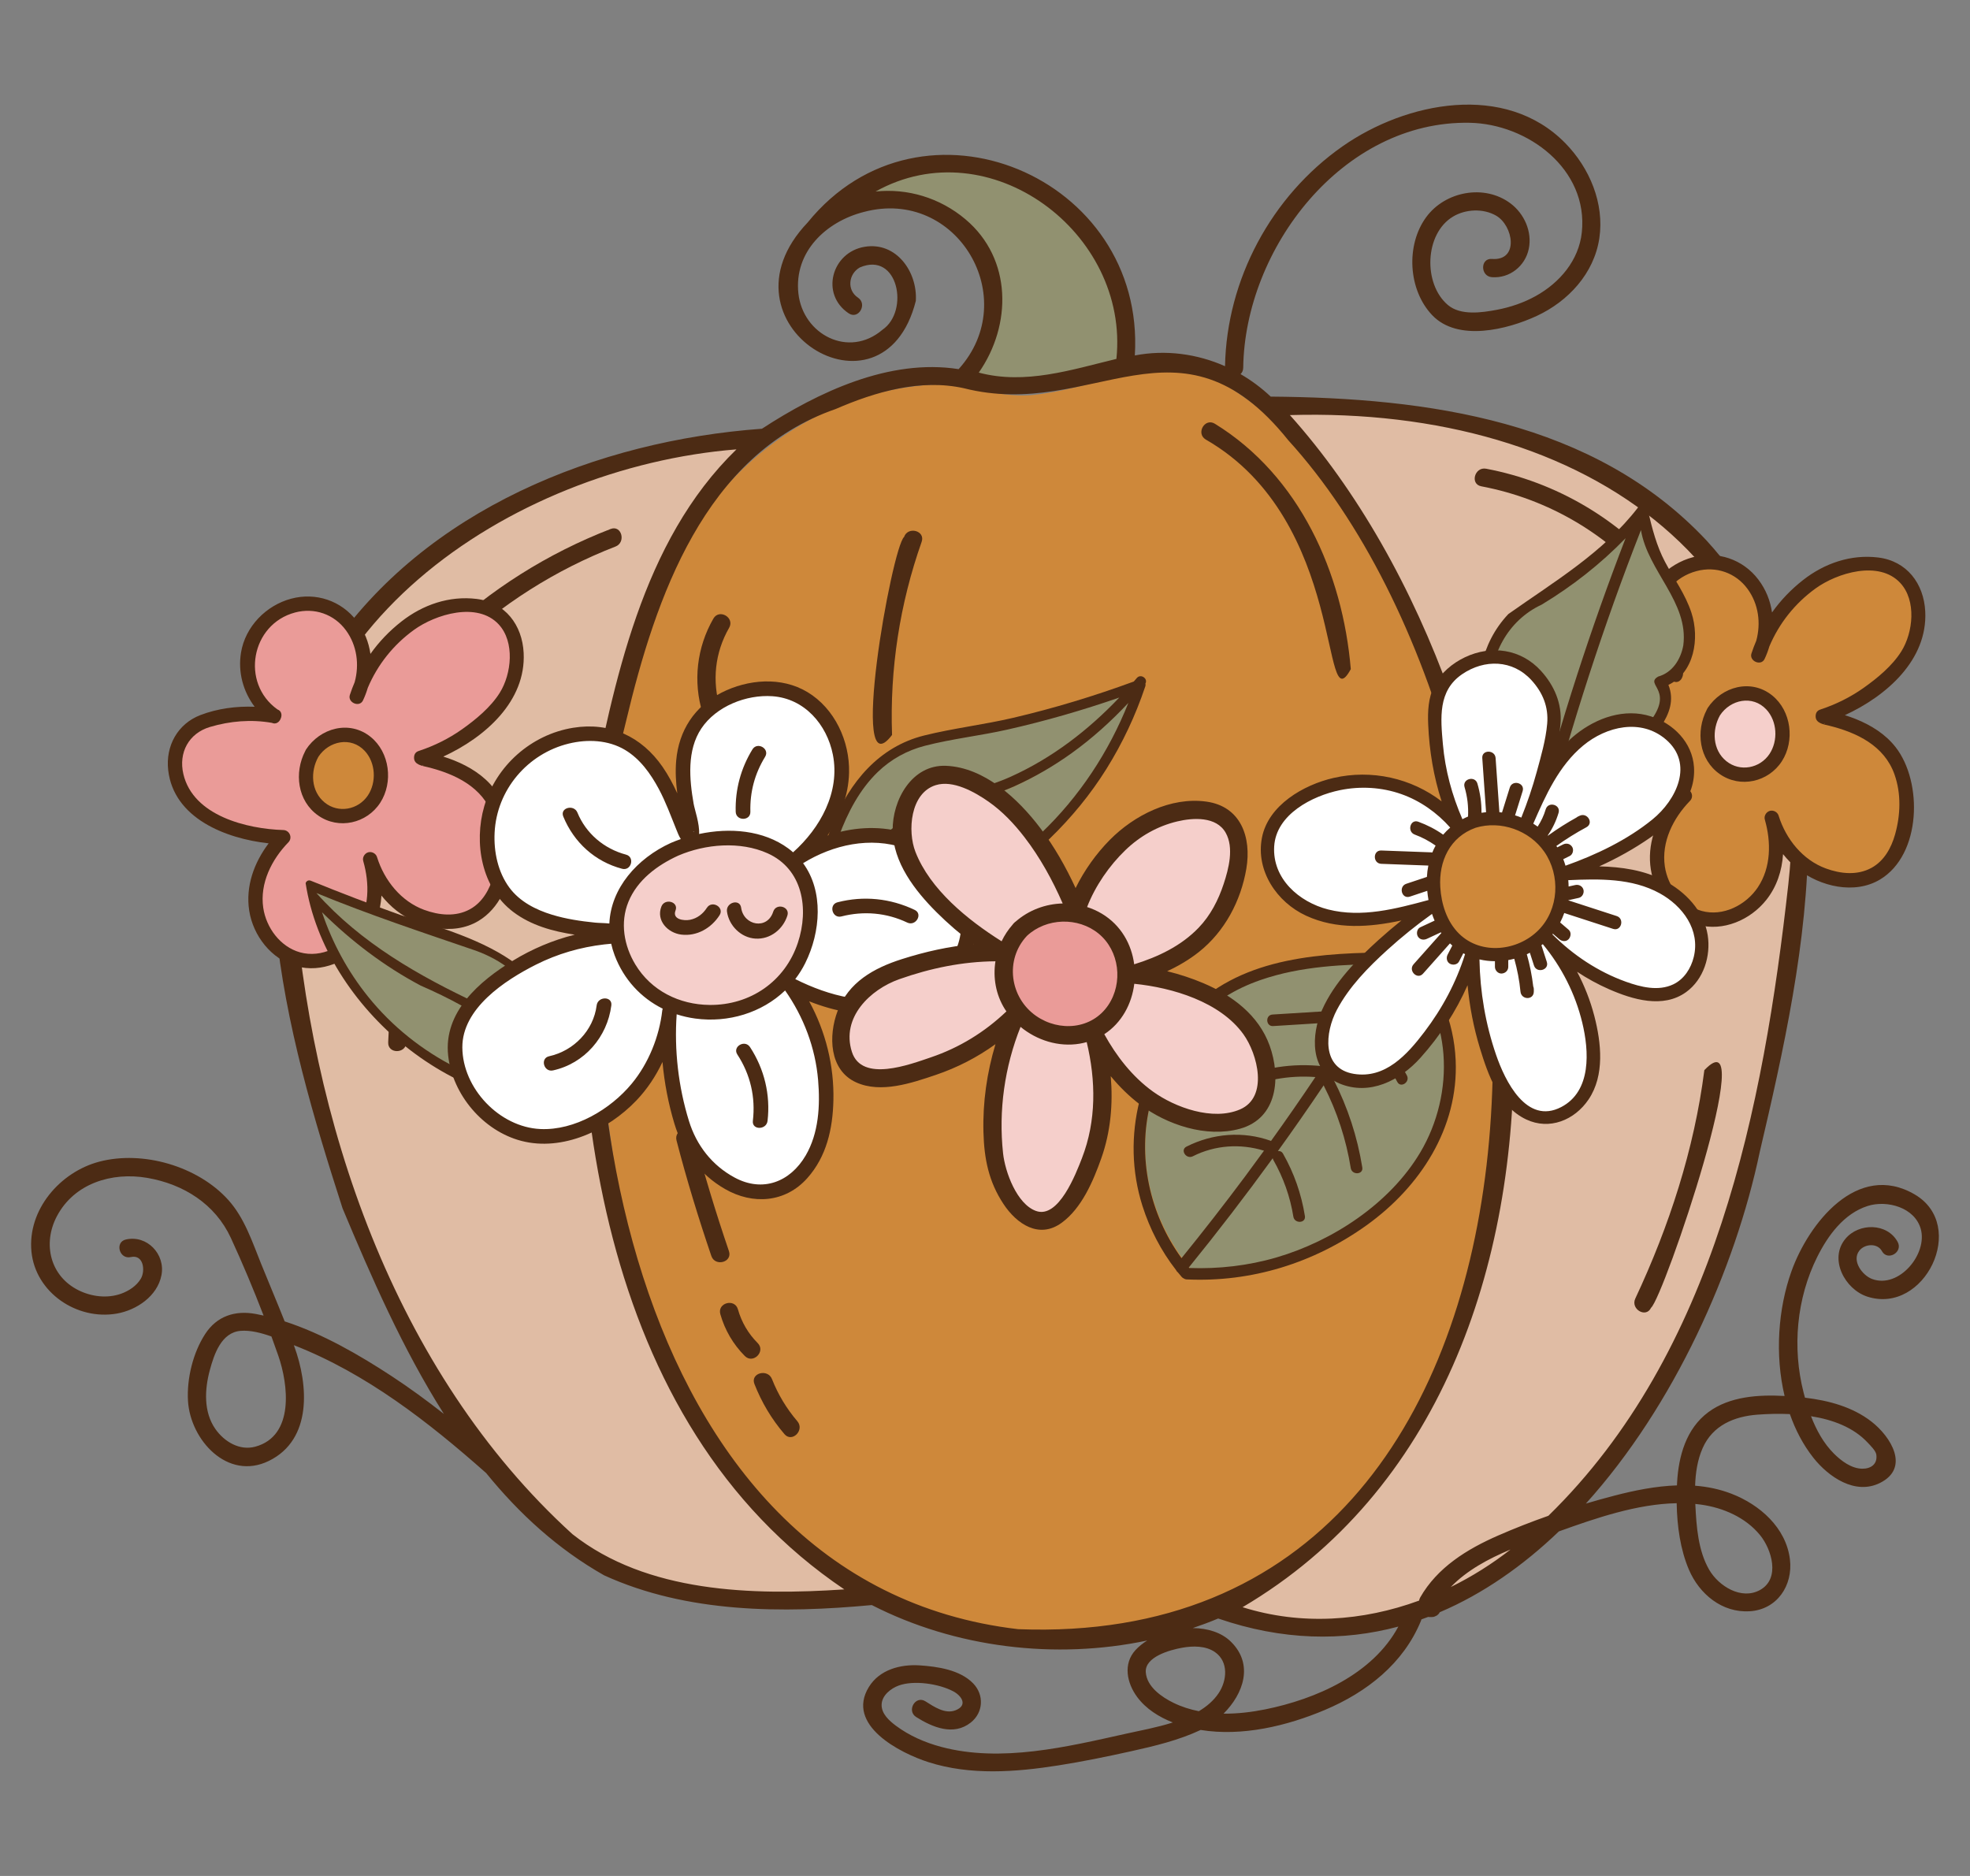 <?xml version="1.0" encoding="UTF-8"?>
<svg id="a" data-name="Lag 1" xmlns="http://www.w3.org/2000/svg" width="10.5in" height="10in" viewBox="0 0 756 720">
  <rect x="0" y="0" width="756" height="720" fill="#808080" stroke="none"/>
  <path d="m514.486,583.405c83.35-95.209,72.856-240.945,22.475-349.635-15.275-33.337-35.559-68.265-68.262-86.901-23.991-11.646-48.922,2.744-73.34,4.81-12.444.811-24.287-3.828-36.647-4.113-44.54,2.327-84.635,31.551-100.848,73.088-24.901,60.822-35.997,128.047-26.61,193.399,4.315,33.686,8.825,67.996,22.267,99.459,19.478,43.134,49.939,86.649,95.304,104.323,55.833,22.547,124.651,11.039,165.661-34.429Z" fill="#ce883a"/>
  <path d="m280.355,567.245c-57.074-73.05-69.162-204.834-45.222-292.646,9.533-37.513,21.447-77.645,51.463-104.067-87.506,6.899-186.584,67.732-175.61,166.508,5.601,91.905,38.4,189.934,107.891,253.019,30.919,23.491,72.453,23.333,109.542,21.112-19.042-10.945-35.007-26.373-48.065-43.927Z" fill="#e0bca4"/>
  <path d="m639.827,200.595c-40.544-35.439-96.524-42.475-148.459-42.868,105.728,112.645,134.946,375.029-18.601,459.467,114.096,33.127,184.875-101.203,201.586-195.195,17.048-73.45,30.566-167.162-34.526-221.404Z" fill="#e0bca4"/>
  <path d="m394.715,146.309c12.003-.969,23.433-4.886,35.155-7.361,2.142-22.816-8.186-47.309-26.025-60.869-21.861-17.308-54.456-17.289-76.974-1.184,41.288-13.496,73.927,33.312,46.155,67.161,7.179,1.305,14.342,2.732,21.688,2.253Z" fill="#919170"/>
  <path d="m722.194,480.182c2.158,3.956,8.205.427,6.044-3.533-4.006-7.345-14.909-7.38-20.049-1.19-6.456,7.776-.172,19.431,8.431,22.199,21.942,7.06,38.661-27.298,18.114-39.259-21.959-12.783-40.717,11.192-47.271,29.58-5.098,14.305-6.384,31.946-2.615,47.801-10.076-.556-21.098.167-29.245,6.197-8.556,6.333-11.458,16.942-12.014,27.112-.019.334-.031.674-.046,1.011-8.115.266-16.269,1.92-24.057,3.944-3.646.947-7.279,1.963-10.898,3.041,33.996-37.665,57.273-89.959,66.719-134.915,17.985-76.743,38.408-170.433-20.425-234.737-43.223-46.097-107.11-54.743-167.24-55.212-3.533-3.339-7.426-6.234-11.573-8.637.604-.562,1.013-1.366,1.026-2.43.596-45.691,38.102-94.95,86.908-94.029,22.193.418,45.605,17.734,43.03,42.06-1.14,10.769-8.521,19.363-17.731,24.459-4.607,2.549-9.651,4.266-14.819,5.247-5.844,1.11-13.96,2.288-18.829-1.816-9.564-8.062-9.005-27.373,1.94-33.938,4.856-2.913,11.588-3.22,16.549-.368,6.59,3.789,8.937,17.425-1.624,16.614-4.492-.345-4.47,6.657,0,7,6.805.522,12.795-4.248,14.163-10.898,1.353-6.575-1.736-13.46-7.015-17.418-10.038-7.526-25.072-4.636-32.341,5.259-7.898,10.75-6.954,27.947,2.313,37.662,9.806,10.28,28.831,5.507,40.118.258,12.091-5.623,21.987-16.318,24-29.812,1.996-13.385-3.739-26.966-13.042-36.469-23.05-23.545-61.138-15.871-85.525,1.21-27.288,19.114-44.441,51.062-45.076,84.373-10.763-4.766-22.802-6.393-34.613-4.123,4.229-68.659-81.872-104.871-125.553-51.033-37.125,39.017,28.928,80.007,41.508,30.088.688-11.066-7.441-22.758-19.609-20.765-12.676,2.076-17.157,18.22-6.137,25.559,3.76,2.504,7.269-3.556,3.533-6.044-4.331-2.885-3.642-9.114.727-11.581,14.72-6.308,19.121,16.795,8.692,23.906-12.96,11.106-30.563,1.831-32.274-13.959-1.727-15.925,10.594-27.561,25.155-31.257,35.738-9.487,60.878,33.162,36.341,60.339-26.538-4.167-53.91,8.812-75.479,22.873-63.181,4.616-129.128,30.996-165.754,84.87-40.44,64.062-16.771,147.336,4.804,214.33,10.976,26.237,23.102,54.021,38.892,78.92-6.512-5.113-13.189-10.009-20.119-14.549-12.332-8.078-26.434-16.258-40.976-20.964-2.941-7.387-6.053-14.717-9.028-22.078-3.436-8.498-6.388-17.632-12.635-24.558-11.666-12.933-32.755-19.085-49.525-14.658-14.983,3.956-27.544,18.422-25.994,34.482,1.52,15.747,17.451,26.479,32.735,23.816,7.638-1.331,15.585-6.687,17.156-14.71,1.583-8.08-5.547-15.565-13.632-13.73-4.392.997-2.533,7.747,1.86,6.75,4.936-1.12,5.641,5.248,3.881,8.256-1.633,2.792-4.619,4.743-7.607,5.809-5.263,1.878-11.269,1.149-16.227-1.282-10.963-5.375-13.98-17.847-8.423-28.421,6.664-12.681,21.127-17.078,34.626-14.771,14.012,2.395,26.166,10.06,32.179,23.101,4.451,9.653,8.667,19.685,12.542,29.763-1.021-.229-2.041-.446-3.063-.634-7.893-1.452-14.875.824-19.35,7.694-4.682,7.189-7.1,17.15-6.602,25.672.873,14.952,15.17,30.798,31.026,23.048,16.792-8.206,15.145-29.291,9.758-43.978-.055-.149-.112-.297-.167-.446,27.763,10.829,51.665,29.469,73.816,49.098,12.688,15.619,27.505,29.191,45.284,39.253,31.872,14.53,68.459,14.592,102.701,11.4,32.096,16.423,70.417,21.042,105.691,13.603-1.714,1.069-3.237,2.293-4.484,3.648-4.878,5.303-3.323,12.69.623,18.026,3.384,4.577,8.385,7.696,13.692,9.781-6.127,1.953-12.588,3.121-17.827,4.285-22.695,5.045-48.061,11.24-71.124,5.069-6.146-1.645-12.146-4.255-17.273-8.068-2.574-1.915-5.628-4.614-5.529-8.135.1-3.545,3.538-6.228,6.59-7.333,5.837-2.113,15.358-.688,20.859,2.206,3.229,1.699,5.756,5.376.941,7.29-4.03,1.602-8.298-1.366-11.586-3.437-3.823-2.408-7.339,3.646-3.533,6.044,6.231,3.925,14.309,7.34,20.917,2.128,4.882-3.851,5.22-10.624.94-15.047-5.038-5.208-13.656-6.463-20.514-6.914-7.391-.486-15.418,1.624-19.519,8.306-8.963,14.607,11.884,25.321,22.904,28.847,16.065,5.14,33.439,3.816,49.842,1.237,9.368-1.473,18.689-3.389,27.946-5.443,9.006-1.999,18.216-4.203,26.603-8.141.013-.006.025-.013.038-.019,15.924,2.592,33.118-1.538,47.644-7.67,16.089-6.791,30.193-17.793,36.932-34.286.068-.167.101-.323.143-.482.863-.306,1.724-.619,2.58-.945.126.014.25.039.38.039h1.021c.482.019.932-.082,1.349-.301.434-.141.81-.382,1.126-.724.252-.235.432-.513.575-.812,16.644-7.081,31.947-17.82,45.726-31.024,14.15-5.096,29.975-10.541,45.202-10.821.143,8.718,1.401,17.806,4.709,25.532,3.995,9.331,12.705,16.582,23.302,15.942,10.502-.633,16.685-9.891,15.447-19.953-1.492-12.132-11.573-20.968-22.446-25.165-4.537-1.751-9.21-2.705-13.937-3.072.165-4.982.906-9.964,2.918-14.496,3.846-8.66,12.078-12.125,21.108-12.784,3.836-.28,8.046-.406,12.34-.207,2.127,6.091,5.089,11.775,8.983,16.717,5.788,7.346,16.031,14.47,25.588,9.712,11.67-5.81,4.135-17.816-3.278-23.564-7.295-5.657-16.44-8.087-25.501-9.163-.185-.666-.364-1.331-.533-1.991-4.395-17.163-2.702-36.106,5.226-52.007,4.098-8.22,10.248-16.695,19.395-19.59,7.412-2.346,17.972.551,20.33,8.756,2.771,9.644-8.311,23.061-18.606,19.297-3.778-1.381-7.926-6.945-5.015-10.81,2.075-2.753,6.993-3.097,8.728.084Zm-624.212,75.053c-6.038,1.65-11.948-1.934-15.334-6.785-4.569-6.545-4.125-15.176-2.142-22.539,1.646-6.108,4.423-14.542,11.868-15.13,3.729-.294,7.848.775,11.792,2.164.897,2.457,1.78,4.913,2.63,7.36,3.83,11.026,6.3,30.799-8.814,34.929ZM370.474,84.141c-9.836-8.276-22.247-11.917-34.465-10.638,43.713-24.374,97.471,15.791,92.419,64.247-17.317,4.171-34.971,10.01-52.816,5.256,12.657-18.116,12.96-43.637-5.138-58.865Zm-150.798,504.672c-68.59-62.389-101.037-159.015-107.105-249.769-12.234-96.214,83.705-159.708,170.049-166.572-36.476,35.426-46.889,89.294-56.637,137.345-11.45,105.149,3.335,236.372,98.028,300.197-35.4,2.375-75.799,1.318-104.335-21.202Zm171.049,36.469c-152.332-17.801-181.459-226.941-150.438-348.608,11.275-47.352,30.059-102.225,80.393-119.687,15.292-6.622,32.523-11.661,49.154-7.999,49.795,12.675,82.654-32.342,124.537,19.964,113.629,124.893,123.847,465.153-103.646,456.33Zm69.343,31.482c-3.351-.661-6.615-1.688-9.706-3.197-4.538-2.216-10.26-6.15-10.659-11.746-.421-5.919,9.237-8.558,13.883-9.402,4.155-.755,9.16-.836,12.755,1.723,5.207,3.705,4.531,10.914,1.306,15.723-1.896,2.829-4.529,5.073-7.579,6.898Zm25.448-.699c-5.15,1.041-10.579,1.699-15.975,1.641,7.595-7.564,11.699-18.883,2.833-27.613-3.645-3.588-9.011-5.184-14.642-5.233,3.294-1.115,6.55-2.33,9.75-3.673,24.755,8.505,47.906,8.797,69.148,3.098-9.822,18.305-31.584,27.833-51.114,31.781Zm71.238-46.966c6.202-6.421,14.44-10.834,22.917-14.385-7.127,5.562-14.825,10.407-22.917,14.385Zm37.451-27.335c-6.536,2.304-12.993,4.823-19.324,7.594-11.878,5.199-23.279,12.208-29.868,23.75-.234.41-.359.813-.426,1.207-21.599,7.907-45.19,9.62-67.742,2.531,150.09-88.475,121.379-342.382,18.157-457.533,113.23-3.312,204.857,57.706,191.275,180.112-9.575,85.886-28.006,179.762-92.072,242.338Zm58.481-4.3c8.556,1.185,17.168,4.898,22.729,11.702,4.473,5.473,7.889,16.675.042,21.059-7.194,4.019-15.909-1.489-19.53-7.72-4.267-7.343-4.914-16.614-5.321-24.915-.006-.123-.01-.247-.016-.371.701.069,1.4.148,2.096.245Zm64.071-23.759c.983,1.059,3.076,3.074,3.29,4.557.541,3.756-2.175,5.476-5.412,5.431-4.159-.057-8.05-2.995-10.851-5.791-3.968-3.962-6.746-9.033-8.794-14.355,8.34,1.317,16.308,4.276,21.767,10.158Z" fill="#4c2b14"/>
  <path d="m346.942,206.083c-4.742,4.206-21.523,98.224-4.612,75.996-.905-25.258,2.947-50.306,11.362-74.135,1.503-4.256-5.258-6.087-6.75-1.861Z" fill="#4c2b14"/>
  <path d="m276.402,271.94c-3.235-10.453-2.063-21.499,3.406-30.989,2.253-3.91-3.793-7.439-6.044-3.533-6.373,11.058-7.89,24.178-4.112,36.383,1.328,4.29,8.087,2.459,6.75-1.861Z" fill="#4c2b14"/>
  <path d="m279.732,480.182c-4.996-14.693-9.463-29.288-13.359-44.311-1.13-4.357-7.883-2.51-6.75,1.861,3.896,15.024,8.363,29.618,13.359,44.311,1.442,4.241,8.206,2.421,6.75-1.861Z" fill="#4c2b14"/>
  <path d="m290.777,515.489c-3.645-3.669-6.18-7.995-7.595-12.969-1.23-4.325-7.987-2.487-6.75,1.861,1.737,6.107,4.92,11.553,9.395,16.058,3.179,3.201,8.129-1.748,4.95-4.95Z" fill="#4c2b14"/>
  <path d="m296.262,529.311c-1.625-4.147-8.397-2.342-6.75,1.861,2.778,7.088,6.571,13.456,11.519,19.245,2.931,3.43,7.863-1.541,4.95-4.95-4.115-4.815-7.406-10.256-9.718-16.156Z" fill="#4c2b14"/>
  <path d="m654.055,410.723c-3.872,30.417-13.528,59.972-26.503,87.674-1.899,4.055,4.133,7.614,6.044,3.533,4.836-3.989,42.134-113.885,20.459-91.207Z" fill="#4c2b14"/>
  <path d="m634.31,225.574c2.87,3.477,7.798-1.5,4.95-4.95-17.451-21.141-42.012-35.641-68.948-40.73-4.403-.832-6.29,5.913-1.861,6.75,25.891,4.892,49.089,18.612,65.86,38.93Z" fill="#4c2b14"/>
  <path d="m518.375,256.811c-3.101-36.993-19.666-74.167-52.163-94.181-3.847-2.369-7.367,3.684-3.533,6.044,54.444,31.203,44.02,109.67,55.696,88.137Z" fill="#4c2b14"/>
  <path d="m150.134,374.751c-.387,8.431-.774,16.863-1.162,25.294-.207,4.504,6.794,4.493,7,0,.387-8.431.774-16.863,1.162-25.294.207-4.503-6.794-4.493-7,0Z" fill="#4c2b14"/>
  <path d="m211.212,297.795c-2.972,7.756-4.414,15.803-4.415,24.104,0,4.504,7,4.512,7,0,0-7.713,1.407-15.048,4.165-22.243,1.613-4.21-5.152-6.032-6.75-1.861Z" fill="#4c2b14"/>
  <path d="m234.334,203.021c-24.184,9.362-46.188,23.21-65.002,41.069-3.274,3.108,1.682,8.052,4.95,4.95,17.896-16.986,38.896-30.359,61.914-39.269,4.157-1.609,2.35-8.38-1.861-6.75Z" fill="#4c2b14"/>
  <path d="m707.522,658.016c-.002.008-.014.02-.026.032.014-.006.022-.019.026-.032Z" fill="#dc8962"/>
  <path d="m707.438,658.085c-.079.055-.113.086-.121.101.047-.034.135-.093.179-.138-.019.013-.039.024-.058.037Z" fill="#dc8962"/>
  <path d="m707.511,658.039c-.053.044-.14.111-.194.147-.021.038.149-.05.194-.147Z" fill="#dc8962"/>
  <path d="m105.293,274.818c-9.36-6.146-13.121-19.456-8.35-29.55,5.149-10.894,18.011-16.11,28.207-12.466,12.036,4.301,18.908,20.426,11.761,34.644,1.799-5.627,5.98-15.737,15.704-24.153,3.935-3.406,11.297-9.777,22.273-10.685,3.993-.33,11.561-.957,17.271,3.965,8.619,7.429,5.668,21.176,5.298,22.785-2.084,9.063-8.332,14.383-14.316,19.478-7.914,6.739-15.989,10.17-21.498,11.971l5.43.667c-4.618-.916-5.383-.833-5.43-.667-.22.778,15.805,2.029,24.971,12.543,8.772,10.062,7.16,23.903,6.777,26.64-.641,4.576-2.316,16.537-12.148,21.634-8.255,4.279-17.065,1.026-19.64.076-14.113-5.211-18.862-19.717-19.545-21.924h0c2.711,8.941,2.404,19.078-2.371,27.119s-14.477,13.391-23.703,11.653c-9.664-1.82-16.881-11.099-17.822-20.835-.941-9.736,3.614-19.465,10.568-26.382h0c-6.136.149-14.746-.669-23.588-5.095-5.79-2.898-12.182-6.531-15.888-14.107-3.171-6.483-2.936-14.845,1.696-20.391,3.757-4.5,9.026-5.615,15.463-6.885,7.947-1.568,14.675-.829,18.881-.033Z" fill="#ea9b98"/>
  <path d="m119.807,289.061c-3.523,5.82-3.439,13.958,1.366,19.441,5.436,6.204,15.285,6.559,21.067-.078,5.704-6.546,5.113-17.211-1.051-22.894-4.308-3.972-10.678-4.583-15.709-1.911-2.392,1.27-4.305,3.181-5.673,5.442Z" fill="#ce883a"/>
  <g>
    <path d="m174.356,291.887c-1.393-.562-2.81-1.054-4.242-1.502,16.1-7.414,31.772-21.289,30.843-39.799-.538-10.717-7.057-19.372-18.077-20.719-10.451-1.278-20.599,2.229-28.783,8.631-4.634,3.625-8.632,7.803-11.939,12.466-.644-4.479-2.349-8.809-5.244-12.623-5.922-7.805-15.694-11.083-25.152-8.57-9.686,2.574-17.644,10.736-19.277,20.714-1.219,7.45.816,14.942,5.245,20.773-7.059-.282-14.251.683-20.781,3.174-8.796,3.357-13.452,11.876-12.402,21.138,2.089,18.425,21.947,26.283,38.553,28.108-5.583,7.369-8.92,16.506-7.462,25.844,1.503,9.625,8.472,18.626,18.03,21.3,9.705,2.715,20.147-1.823,26.26-9.49,4.072-5.107,6.055-11.271,6.46-17.61,1.692,2.121,3.602,4.058,5.72,5.73,8.499,6.708,21.729,9.86,31.482,4.016,15.928-9.544,16.463-37.45,5.98-50.834-3.913-4.996-9.388-8.397-15.213-10.746Zm-12.276,1.725l.414.051c-.294.135-.427.057-.414-.051Zm27.295,42.554c-1.455,5.167-4.191,10.149-9.043,12.812-5.469,3.002-11.889,2.304-17.539.232-8.875-3.255-15.298-11.292-18.079-20.168,0,0,0,0,0-.001-.343-1.199-1.431-1.979-2.655-2.022h0c-1.749-.06-3.179,1.813-2.655,3.486,0,0,0,0,0,.001,2.45,8.565,2.416,18.298-2.69,25.947-4.558,6.829-13.399,11.347-21.582,9.058-7.592-2.124-12.991-9.477-14.109-17.091-1.384-9.421,3.243-18.555,9.655-25.146,1.694-1.741.432-4.627-1.947-4.7-13.969-.432-34.6-5.442-38.361-21.481-1.932-8.236,2.073-15.659,10.188-18.076,7.708-2.296,15.851-2.977,23.781-1.582,1.516.719,2.907-.292,3.39-1.672.589-1.3.305-2.925-1.237-3.469-14.257-10.118-10.164-32.726,6.735-37.216,7.416-1.97,14.99.636,19.534,6.845,4.24,5.793,5.191,13.152,3.344,19.891-.679,1.595-1.301,3.225-1.847,4.897-.954,2.923,3.68,4.962,5.033,2.122.747-1.569,1.352-3.187,1.839-4.83,3.747-8.883,9.828-16.528,17.713-22.24,8.251-5.977,24.339-10.957,32.533-2.122,6.245,6.733,4.962,18.983.396,26.269-3.487,5.565-9.229,10.299-14.541,14.047-5.01,3.535-10.51,6.251-16.319,8.191-.026.008-.046.021-.071.03-1.134.323-1.939,1.079-1.951,2.625-.021,2.756,3.219,3.133,5.236,3.634,10.613,2.637,21.141,7.667,25.028,18.696,2.638,7.484,2.304,15.628.22,23.031Z" fill="#4c2b14"/>
    <path d="m142.248,282.834c-8.133-6.576-19.392-3.454-24.819,4.838-.129.197-.225.394-.298.588-4.303,8.264-3.025,19.138,4.985,24.747,7.855,5.499,18.656,3.032,23.796-4.909,5.066-7.826,3.673-19.329-3.665-25.263Zm-1.09,22.483c-3.677,5.483-11.293,6.943-16.526,2.723-5.322-4.292-5.602-11.97-2.448-17.589,3.978-6.077,12.531-7.909,17.8-2.238,4.192,4.512,4.573,12.038,1.174,17.104Z" fill="#4c2b14"/>
  </g>
  <path d="m154.076,301.098c-.002.006-.011.016-.02.025.011-.005.017-.015.02-.025Z" fill="#dc8962"/>
  <path d="m154.01,301.152c-.062.044-.089.068-.095.079.037-.027.106-.073.141-.108-.015.01-.031.019-.046.029Z" fill="#dc8962"/>
  <path d="m154.067,301.115c-.041.034-.11.088-.152.116-.017.03.118-.039.152-.116Z" fill="#dc8962"/>
  <path d="m643.16,258.917c-9.36-6.146-13.121-19.456-8.35-29.55,5.149-10.894,18.011-16.11,28.207-12.466,12.036,4.301,18.908,20.426,11.761,34.644,1.799-5.627,5.98-15.737,15.704-24.153,3.935-3.406,11.297-9.777,22.273-10.685,3.993-.33,11.561-.957,17.271,3.965,8.619,7.429,5.668,21.176,5.298,22.785-2.084,9.063-8.332,14.383-14.316,19.478-7.914,6.739-15.989,10.17-21.498,11.971l5.43.667c-4.618-.916-5.383-.833-5.43-.667-.22.778,15.805,2.029,24.971,12.543,8.772,10.062,7.16,23.903,6.777,26.64-.641,4.576-2.316,16.537-12.148,21.634-8.255,4.279-17.065,1.026-19.64.076-14.113-5.211-18.862-19.717-19.545-21.924h0c2.711,8.941,2.404,19.078-2.371,27.119s-14.477,13.391-23.703,11.653c-9.664-1.82-16.881-11.099-17.822-20.835-.941-9.736,3.614-19.465,10.568-26.382h0c-6.136.149-14.746-.669-23.588-5.095-5.79-2.898-12.182-6.531-15.888-14.107-3.171-6.483-2.936-14.845,1.696-20.391,3.757-4.5,9.026-5.615,15.463-6.885,7.947-1.568,14.675-.829,18.881-.033Z" fill="#ce883a"/>
  <path d="m657.674,273.161c-3.523,5.82-3.439,13.958,1.366,19.441,5.436,6.204,15.285,6.559,21.067-.078,5.704-6.546,5.113-17.211-1.051-22.894-4.308-3.972-10.678-4.583-15.709-1.911-2.392,1.27-4.305,3.181-5.673,5.442Z" fill="#f5cfcb"/>
  <g>
    <path d="m712.224,275.987c-1.393-.562-2.81-1.054-4.242-1.502,16.1-7.414,31.772-21.289,30.843-39.799-.538-10.717-7.057-19.372-18.077-20.719-10.451-1.278-20.599,2.229-28.783,8.631-4.634,3.625-8.632,7.803-11.939,12.466-.644-4.479-2.349-8.809-5.244-12.623-5.922-7.805-15.694-11.083-25.152-8.57-9.686,2.574-17.644,10.736-19.277,20.714-1.219,7.45.816,14.942,5.245,20.773-7.059-.282-14.251.683-20.781,3.174-8.796,3.357-13.452,11.876-12.402,21.138,2.089,18.425,21.947,26.283,38.553,28.108-5.583,7.369-8.92,16.506-7.462,25.844,1.503,9.625,8.472,18.626,18.03,21.3,9.705,2.715,20.147-1.823,26.26-9.49,4.072-5.107,6.055-11.271,6.46-17.61,1.692,2.121,3.602,4.058,5.72,5.73,8.499,6.708,21.729,9.86,31.482,4.016,15.928-9.544,16.463-37.45,5.98-50.834-3.913-4.996-9.388-8.397-15.213-10.746Zm-12.276,1.725l.414.051c-.294.135-.427.057-.414-.051Zm27.295,42.554c-1.455,5.167-4.191,10.149-9.043,12.812-5.469,3.002-11.889,2.304-17.539.232-8.875-3.255-15.298-11.292-18.079-20.168,0,0,0,0,0-.001-.343-1.199-1.431-1.979-2.655-2.022h0c-1.749-.06-3.179,1.813-2.655,3.486,0,0,0,0,0,.001,2.45,8.565,2.416,18.298-2.69,25.947-4.558,6.829-13.399,11.347-21.582,9.058-7.592-2.124-12.991-9.477-14.109-17.091-1.384-9.421,3.243-18.555,9.655-25.146,1.694-1.741.432-4.627-1.947-4.7-13.969-.432-34.6-5.442-38.361-21.481-1.932-8.236,2.073-15.659,10.188-18.076,7.708-2.296,15.851-2.977,23.781-1.582,1.516.719,2.907-.292,3.39-1.672.589-1.3.305-2.925-1.237-3.469-14.257-10.118-10.164-32.726,6.735-37.216,7.416-1.97,14.99.636,19.534,6.845,4.24,5.793,5.191,13.152,3.344,19.891-.679,1.595-1.301,3.225-1.847,4.897-.954,2.923,3.68,4.962,5.033,2.122.747-1.569,1.352-3.187,1.839-4.83,3.747-8.883,9.828-16.528,17.713-22.24,8.251-5.977,24.339-10.957,32.533-2.122,6.245,6.733,4.962,18.983.396,26.269-3.487,5.565-9.229,10.299-14.541,14.047-5.01,3.535-10.51,6.251-16.319,8.191-.026.008-.046.021-.071.03-1.134.323-1.939,1.079-1.951,2.625-.021,2.756,3.219,3.133,5.236,3.634,10.613,2.637,21.141,7.667,25.028,18.696,2.638,7.484,2.304,15.628.22,23.031Z" fill="#4c2b14"/>
    <path d="m680.115,266.934c-8.133-6.576-19.392-3.454-24.819,4.838-.129.197-.225.394-.298.588-4.303,8.264-3.025,19.138,4.985,24.747,7.855,5.499,18.656,3.032,23.796-4.909,5.066-7.826,3.673-19.329-3.665-25.263Zm-1.09,22.483c-3.677,5.483-11.293,6.943-16.526,2.723-5.322-4.292-5.602-11.97-2.448-17.589,3.978-6.077,12.531-7.909,17.8-2.238,4.192,4.512,4.573,12.038,1.174,17.104Z" fill="#4c2b14"/>
  </g>
  <path d="m691.943,285.197c-.002.006-.011.016-.02.025.011-.005.017-.015.02-.025Z" fill="#dc8962"/>
  <path d="m691.877,285.251c-.062.044-.089.068-.095.079.037-.027.106-.073.141-.108-.015.01-.031.019-.046.029Z" fill="#dc8962"/>
  <path d="m691.934,285.215c-.041.034-.11.088-.152.116-.017.03.118-.039.152-.116Z" fill="#dc8962"/>
  <g>
    <path d="m350.471,316.826c11.928-6.685,19.476-6.596,33.801-12.626,14.616-6.152,33.881-17.664,53.343-41.275.023-.068.047-.138.069-.205-8.756,3.263-21.93,7.829-38.28,12.148-32.558,8.6-42.719,6.979-54.106,12.907-14.209,7.397-29.695,26.229-34.11,77.06,6.829-16.706,18.497-36.36,39.283-48.009Z" fill="#919170"/>
    <path d="m437.616,262.926c-19.461,23.611-38.727,35.123-53.343,41.275-14.325,6.03-21.873,5.941-33.801,12.626-20.786,11.649-32.454,31.303-39.283,48.009-.03.339-.06.675-.089,1.017l.209.891c28.082-5.87,48.622-16.51,61.065-24.189,9.517-5.873,23.832-14.866,38.009-31.403,15.606-18.203,23.339-36.557,27.232-48.226Z" fill="#919170"/>
    <path d="m424.63,295.058c6.151-9.851,11.113-20.395,14.807-31.403.153-.312.205-.657.168-1.003-.003-.033-.009-.064-.013-.096-.011-.07-.022-.14-.039-.209,1.099-1.867-1.764-3.936-3.308-2.107-.379.449-.768.889-1.151,1.334-15.152,5.554-30.628,10.267-46.342,13.941-11.284,2.638-22.865,3.973-34.099,6.767-17.386,4.324-28.566,17.902-35.125,34.019-2.928,7.195-5.004,14.734-6.594,22.329-.992,4.738-1.782,9.516-2.422,14.314-.367,2.753-.684,5.512-.958,8.275-.188,1.891-.629,3.902-.191,5.768.226.964,1.069,1.942,2.192,1.704,44.608-9.456,88.508-34.282,113.077-73.634Zm-110.292,58.904c.556-4.237,1.227-8.46,2.05-12.654,1.355-6.911,3.119-13.75,5.553-20.364,3.32-9.017,7.927-17.905,14.909-24.65,5.094-4.921,11.276-8.306,18.126-10.072,10.369-2.673,21.135-3.838,31.587-6.194,14.54-3.278,28.89-7.425,42.976-12.308-11.906,12.539-25.756,23.2-41.591,30.345-9.402,4.243-19.501,6.27-28.993,10.193-11.043,4.565-20.697,12.11-28.391,21.196-7.024,8.295-12.403,17.842-16.635,27.833.13-1.109.265-2.217.41-3.325Zm85.148-34.135c-13.7,13.062-30.354,23.546-47.51,31.46-11.693,5.393-23.91,9.549-36.433,12.504,8.407-21.992,22.69-42.875,45.236-52.035,9.397-3.817,19.344-5.855,28.63-10.045,7.69-3.47,15.022-7.748,21.872-12.67,7.884-5.665,15.104-12.191,21.736-19.27-7.487,18.816-18.839,36.048-33.531,50.056Z" fill="#4c2b14"/>
  </g>
  <g>
    <path d="m136.995,347.537c17.367,7.19,35.781,11.596,52.929,19.237,19.735,11.009,27.865,34.079,31.993,55.076-.235,0-.471.002-.706-.004-9.986-14.651-23.056-27.325-38.517-36.094-14.003-7.251-28.66-13.443-41.044-23.438-7.432-6.601-17.441-12.615-21.817-21.516,5.694,2.312,11.417,4.554,17.162,6.739Z" fill="#919170"/>
    <path d="m143.006,365.248c30.414,21.545,52.427,21.568,76.303,56.565-44.738-.667-86.174-32.519-98.072-75.692,6.692,6.982,13.979,13.393,21.768,19.127Z" fill="#919170"/>
    <path d="m224.614,423.303c-8.817-49.048-25.946-58.758-70.819-72.087-11.59-4.139-23.097-8.557-34.494-13.179-.997-.404-1.725.131-2.014.905,7.356,48.107,59.184,90.981,107.327,84.361Zm-4.326-4.403c-9.698-13.53-22.082-25.231-36.549-33.535-22.975-10.788-45.231-23.417-62.317-42.617,20.075,8.284,40.689,15.11,61.216,22.137,4.835,1.771,9.355,4.151,13.371,7.4,14.026,11.344,20.581,29.361,24.279,46.616Zm-96.718-68.789c11.203,11.089,23.898,20.746,37.838,28.147,21.87,9.493,42.29,22.688,55.922,42.687-29.392-1.393-57.675-15.485-76.117-38.484-7.727-9.597-13.714-20.646-17.643-32.35Z" fill="#4c2b14"/>
  </g>
  <g>
    <g>
      <path d="m603.966,223.032c-10.922,8.565-26.306,13.296-30.539,27.995-6.578,22.065,1.249,47.485,16.47,64.185,9.939-38.129,22.138-75.669,36.498-112.362-6.805,7.429-14.328,14.189-22.429,20.182Z" fill="#919170"/>
      <path d="m626.59,286.974c4.53-6.667,15.863-15.374,9.476-23.977-.648-.663-.376-1.863.553-2.099,8.782-2.377,11.983-13.115,10.044-21.231-3.602-13.817-14.632-24.491-16.749-38.94-14.958,37.894-27.613,76.699-37.849,116.132,14.388-6.161,24.892-17.96,34.526-29.885Z" fill="#919170"/>
    </g>
    <path d="m649.098,235.163c-2.312-7.079-6.7-13.018-10.145-19.531-3.231-6.108-4.893-12.7-6.48-19.367.144-1.865-2.517-3.167-3.815-1.566-13.385,17.413-32.233,28.534-49.811,40.97-21.436,22.638-9.997,61.833,9.265,82.321-2.858,11.111-5.487,22.213-7.524,33.506-.499,2.766,3.736,3.952,4.238,1.168,1.974-10.939,4.455-21.786,7.212-32.566,12.802-2.363,25.256-17.88,34.073-27.469,6.295-8.386,18.832-18.172,14.151-29.765,9.923-4.715,12.055-17.848,8.836-27.703Zm-77.095,30.858c-.611-14.198,6.524-27.886,19.639-33.972,11.748-7.091,22.642-15.63,32.186-25.484-13.414,34.791-24.915,70.31-34.396,106.374-11.181-12.981-17.326-29.746-17.429-46.917Zm64.365-6.365c-5.832,3.327,7.819,5.187-5.188,19.733-10.892,13.811-22.348,27.914-38.035,36.443,10.078-38.114,22.184-75.685,36.583-112.387,2.613,15.77,18.416,27.643,16.247,44.286-.997,5.35-4.151,10.388-9.606,11.926Z" fill="#4c2b14"/>
  </g>
  <g>
    <path d="m561.018,344.793c4.91-3.55,10.042-6.789,15.354-9.701-4.839-3.06-9.678-6.121-14.516-9.181-.466.886-.93,1.773-1.398,2.658-5.656,10.69-11.522,21.269-17.578,31.737.47-.472.928-.955,1.405-1.42,5.221-5.098,10.82-9.819,16.734-14.094Z" fill="#6e6f56"/>
    <path d="m500.976,426.401c-7.227,10.443-14.661,20.743-22.296,30.892-7.329,9.743-14.851,19.342-22.545,28.799.103.127.202.257.306.383.115.139.231.277.346.415.571.024,1.141.049,1.712.064,4.79.122,9.589-.075,14.353-.586,6.571-.706,12.668-1.931,19.042-3.871,7.566-2.303,14.849-5.488,21.644-9.538,3.919-2.336,7.738-4.875,11.391-7.607.975-.729,1.938-1.475,2.887-2.237.484-.389.964-.782,1.441-1.18.26-.217.518-.435.776-.655.031-.027.161-.138.213-.183.063-.055.22-.191.258-.224,2.05-1.789,4.022-3.668,5.896-5.64,1.989-2.093,3.867-4.291,5.612-6.591,1.83-2.412,3.376-4.74,4.94-7.477,3.346-5.858,5.775-11.985,7.236-18.537.362-1.623.657-3.261.886-4.909.113-.81.209-1.623.289-2.437.023-.233.045-.465.065-.698.008-.095.016-.19.024-.285.001-.014.003-.036.006-.078.03-.408.057-.817.08-1.225.182-3.299.104-6.612-.232-9.899-.345-3.378-.881-6.282-1.771-9.545-.862-3.159-1.982-6.248-3.363-9.217-.599-1.288-1.379-2.774-2.186-4.155-.814-1.393-1.691-2.75-2.63-4.062-1.931-2.698-3.918-4.958-6.373-7.237-.019-.018-.033-.039-.051-.058-.138.049-.282.084-.435.084-.218,0-.436.003-.654.004-5.088,8.589-10.305,17.101-15.658,25.527-6.857,10.794-13.933,21.447-21.209,31.962Z" fill="#919170"/>
    <path d="m444.49,466.063c.567,1.442,1.177,2.868,1.829,4.273.168.363.34.724.513,1.084.003.006.013.027.025.051.024.049.059.122.069.141.071.144.142.288.214.431.319.64.648,1.275.984,1.906,1.164,2.182,2.43,4.311,3.792,6.375.716,1.085,1.47,2.146,2.241,3.193.549-.675,1.099-1.35,1.646-2.027,7.953-9.84,15.711-19.838,23.269-29.985,7.563-10.154,14.928-20.455,22.08-30.901,7.147-10.44,14.089-21.021,20.819-31.735,4.142-6.593,8.194-13.243,12.175-19.935-.552.004-1.104.005-1.656.011-8.309.086-16.629.338-24.894,1.241-8.048.879-15.894,2.359-23.574,5.048-6.179,2.164-12.178,5.021-17.421,9.011-.549.418-1.088.85-1.619,1.291-.153.128-.306.256-.458.385-.03.026-.061.055-.091.083.041-.028-.019.034-.136.112-.316.276-.631.554-.942.836-1.541,1.395-3.016,2.863-4.429,4.387-1.703,1.837-3.314,3.759-4.829,5.753-.411.542-.816,1.089-1.213,1.641-.223.31-.443.623-.662.936-.02.028-.039.056-.059.085-.02.029-.048.069-.06.088-.103.152-.207.303-.309.456-.82,1.217-1.605,2.458-2.353,3.72-3.445,5.813-5.996,11.85-7.671,18.253-2.001,7.646-2.707,15.52-2.07,23.396.568,7.02,2.177,13.743,4.791,20.396Z" fill="#919170"/>
    <path d="m438.42,462.811c2.788,8.806,7.154,17.287,12.866,24.599.172.387.443.725.776.98.453.56.912,1.114,1.382,1.659.233.27.496.466.774.6.327.222.722.372,1.196.394,24.835,1.162,48.82-6.304,68.992-20.761,20.517-14.704,35.355-37.339,34.216-63.343-.654-14.931-6.524-29.481-17.29-39.944,10.955-11.738,23.736-21.546,37.895-29.146.327-.08.623-.247.867-.486,1.138-.69,1.13-1.9.524-2.794-.172-.36-.443-.691-.85-.948-6.083-3.847-12.166-7.695-18.25-11.542-1.018-.644-2.469-.032-2.986.956-7.517,14.356-15.395,28.52-23.619,42.48-26.975.167-57.447,1.487-77.617,21.654-19.648,19.645-27.3,49.035-18.876,75.643Zm106.599-20.481c-11.654,19.594-33.609,33.973-55.136,40.272-10.87,3.18-22.224,4.468-33.531,4.057-.05-.06-.101-.12-.15-.18,11.114-13.689,21.856-27.678,32.21-41.949.048.231.123.464.257.7,3.836,6.741,6.437,14.062,7.666,21.723.447,2.789,4.88,2.582,4.428-.237-1.359-8.476-4.143-16.463-8.39-23.925-.488-.857-1.248-1.117-1.977-1,5.994-8.321,11.851-16.741,17.577-25.248.038.111.074.222.131.333,5.036,9.876,8.497,20.491,10.256,31.436.448,2.788,4.881,2.582,4.428-.237-1.892-11.778-5.561-23.012-10.98-33.639-.407-.799-1.053-1.101-1.707-1.064,3.771-5.649,7.485-11.336,11.136-17.064,6.163,5.294,11.193,11.644,14.971,18.917,1.313,2.529,5.01.076,3.704-2.439-4.047-7.791-9.571-14.654-16.28-20.266,4.711-7.467,9.323-14.996,13.827-22.59.084,0,.169,0,.254-.001.014,0,.027,0,.041,0,.011,0,.022,0,.032,0,.048,0,.089-.011.135-.014.021-.002.042-.003.063-.005,19.731,18.797,20.461,49.849,7.036,72.422Zm16.325-115.136c4.351,2.752,8.703,5.504,13.054,8.256-10.687,5.991-20.583,13.274-29.483,21.662,5.651-9.876,11.127-19.85,16.429-29.918Zm-119.864,96.228c2.928-11.652,8.978-22.412,17.12-31.217,6.953-7.519,15.381-12.685,25.095-16.058,15.542-5.396,32.219-6.055,48.576-6.188-3.654,6.127-7.37,12.218-11.159,18.263-.376-.494-.969-.825-1.784-.774-10.33.644-20.661,1.288-30.991,1.932-2.846.177-2.616,4.606.237,4.428,9.533-.594,19.065-1.188,28.598-1.783-.043.507.132,1.025.603,1.467-3.353,5.273-6.758,10.514-10.214,15.721-11.577-1.262-23.14.485-33.75,5.354-2.563,1.176-1.193,5.399,1.405,4.207,9.303-4.27,19.4-6.173,29.575-5.398-5.544,8.26-11.221,16.431-17.021,24.514-.016-.006-.028-.015-.044-.021-10.695-3.842-22.318-2.895-32.414,2.211-2.541,1.285-.086,4.981,2.439,3.704,8.529-4.314,18.271-4.935,27.316-2.15-2.381,3.285-4.776,6.56-7.199,9.814-7.93,10.648-16.095,21.118-24.456,31.432-12.311-16.966-17.083-38.969-11.934-59.459Z" fill="#4c2b14"/>
    <path d="m464.09,389.605s.005-.004.009-.007c.003-.002.005-.005.008-.007-.006.004-.011.01-.017.014Z" fill="#6e6f56"/>
    <path d="m552.976,358.481c-.154.132-.055.048,0,0h0Z" fill="#6e6f56"/>
    <path d="m464.127,389.574c-.007.006-.013.012-.019.017.044-.031.086-.067.127-.105-.017.012-.048.036-.108.088Z" fill="#6e6f56"/>
    <path d="m464.235,389.486c-.041.038-.083.074-.127.105-.003.002-.006.005-.008.007.117-.078.177-.14.136-.112Z" fill="#6e6f56"/>
  </g>
  <g>
    <path d="m264.845,321.536c3.036-.89-9.265-28.112,2.484-44.262,8.046-11.059,27.851-17.632,41.589-8.929,9.955,6.307,15.045,18.827,13.963,30.561-1.082,11.734-7.696,22.514-16.585,30.25,13.241-8.582,30.753-11.53,45.089-4.938,14.336,6.592,23.794,23.841,19.084,38.9-3.916,12.52-16.457,21.054-29.445,22.895-12.988,1.842-26.213-2.078-37.868-8.1,12.063,16.373,16.641,38.045,12.23,57.897-1.096,4.933-6.728,18.41-18.568,21.335-12.073,2.983-23.002-7.242-25.05-9.158-8.919-8.344-10.991-19.015-13.319-31-2.233-11.497-2.153-21.548-1.491-29.095-.43,3.872-3.22,25.679-22.139,38.821-4.251,2.953-19.737,13.71-36.609,7.631-15.301-5.513-26.004-22.804-23.135-37.372,1.784-9.058,8.384-14.538,14.754-19.85,7.753-6.465,22.786-15.392,41.025-17.358,2.193-.236,5.849-.525,5.914-1.351.186-2.352-29.497.615-42.489-14.738-8.972-10.602-10.662-30.741.272-45.727,10.869-14.897,30.495-19.626,43.463-14.214,19.36,8.081,23.743,38.707,26.832,37.801Z" fill="#fff"/>
    <path d="m258.858,325.955c-11.111,4.908-20.053,13.622-21.912,24.785-2.612,15.688,9.061,27.207,10.639,28.638,14.349,13.014,39.714,12.069,53.058-2.409,7.766-8.426,11.96-21.99,9.898-33.288-4.317-23.661-33.633-25.698-51.684-17.725Z" fill="#f5cfcb"/>
    <g>
      <path d="m346.166,319.341c-9.455-2.567-19.415-1.781-28.611,1.333,4.895-7.119,8.068-15.361,8.278-24.124.289-12.045-5.469-24.614-15.977-30.93-10.009-6.016-22.843-4.925-32.966.218-10.373,5.27-16.385,14.556-17.4,26.078-.369,4.183-.114,8.395.42,12.564-1.622-3.54-3.446-6.985-5.665-10.192-8.069-11.664-20.197-17.262-34.339-14.963-16.022,2.604-29.558,14.55-34.075,30.142-4.077,14.074-1.038,31.376,11.151,40.551,6.902,5.195,15.173,7.431,23.596,8.72-.067.017-.135.03-.202.047-8.255,2.061-16.247,5.466-23.506,9.901-12.957,7.915-26.71,19.757-24.886,36.416,1.645,15.024,13.442,28.971,28.127,32.783,15.838,4.111,33.201-4.101,44.09-15.504,4.147-4.343,7.49-9.379,10.035-14.802.72,8.015,2.253,15.968,4.55,23.613,3.206,10.668,9.738,19.574,19.441,25.153,10.651,6.125,23.115,5.269,31.533-4.123,7.455-8.317,9.813-19.002,10.065-29.91.307-13.237-2.966-26.434-9.306-38.005,9.816,3.858,20.31,5.984,30.877,4.473,11.109-1.589,21.803-7.575,28.059-17.038,13.334-20.173-1.72-46.544-23.291-52.401Zm-73.815,66.358c-11.683-.097-22.47-5.478-28.537-15.53-4.361-7.226-5.92-16.063-2.654-24.05,3.436-8.404,11.107-14.075,19.12-17.73,10.414-4.479,23.761-5.618,34.293-.891,13.538,6.077,15.939,21.29,11.62,34.322-4.927,14.866-18.275,24.009-33.841,23.88Zm-9.768-65.967s-.007.006-.01.009c.003-.004.007-.007.01-.011,0,0,0,.001,0,.002Zm3.703-.379c-.022-.016-.047-.028-.07-.044-.055-.087-.137-.193-.211-.293.181.078.292.187.281.336Zm2.869-39.782c5.702-8.515,17.232-13.049,27.231-12.361,12.29.846,20.945,10.816,23.235,22.441,2.829,14.359-4.837,28.155-15.272,37.469-.586-.515-1.192-1.017-1.839-1.493-9.59-7.052-22.524-8.037-34.226-5.543.233-3.893-1.703-9.359-2.091-11.568-1.658-9.427-2.642-20.574,2.963-28.946Zm-73.647,61.142c-4.441-5.992-6.061-13.811-5.7-21.149.807-16.404,12.62-30.321,28.498-34.182,7.149-1.738,15.116-1.406,21.549,2.435,5.796,3.459,9.847,9.164,12.978,15.014,2.638,4.929,4.525,10.147,6.622,15.313.512,1.261,1.045,2.717,1.809,3.897-1.309.454-2.589.948-3.829,1.481-12.986,5.923-23.01,17.394-23.592,30.924-1.901-.208-3.903-.182-5.473-.34-5.575-.561-11.139-1.388-16.511-3.026-6.229-1.899-12.392-5.025-16.351-10.367Zm46.988,75.123c-8.213,9.957-21.961,18.118-35.165,17.49-15.676-.746-29.81-15.58-29.904-31.303-.089-14.973,16.252-25.737,28.235-31.779,8.236-4.152,17.056-6.707,26.206-7.768.8-.093,1.739-.145,2.683-.265.332,1.485.768,2.983,1.341,4.494,3.493,9.209,10.064,16.284,18.436,20.434-.088.233-.158.479-.189.753-1.119,9.888-5.217,20.153-11.644,27.944Zm66.679,27.659c-5.953,10.152-16.476,14.25-27.22,8.476-8.662-4.656-14.655-12.332-17.557-21.702-4.077-13.164-5.683-27.231-4.723-40.973,2.288.739,4.667,1.294,7.131,1.625,12.714,1.711,25.529-2.209,34.479-10.777,7.127,10.154,11.616,21.996,12.666,34.394.823,9.718.263,20.361-4.777,28.957Zm38.441-61.974c-14.191,4.876-29.462.739-42.431-5.738,1.45-1.897,2.744-3.949,3.843-6.163,5.923-11.924,7.088-27.555-.838-38.323,11.485-7.092,25.846-10.291,38.899-5.78,11.834,4.089,21.224,15.6,21.752,28.295.545,13.128-9.34,23.625-21.225,27.709Z" fill="#4c2b14"/>
      <path d="m271.265,348.422c-1.487,2.322-3.734,4.078-6.488,4.603-2.39.455-6.862-.149-5.541-3.572,1.306-3.386-4.14-4.852-5.434-1.498-2.073,5.374,2.466,10.1,7.626,10.746,5.981.749,11.539-2.494,14.704-7.435,1.962-3.063-2.914-5.892-4.866-2.844Z" fill="#4c2b14"/>
      <path d="m296.729,349.902c-2.268,7.112-11.358,5.347-12.311-1.519-.496-3.577-5.927-2.055-5.434,1.498.751,5.41,5.391,10.04,10.944,10.362,5.69.329,10.552-3.569,12.234-8.843,1.104-3.463-4.335-4.946-5.434-1.498Z" fill="#4c2b14"/>
      <path d="m282.965,404.73c5.014,7.667,7.013,16.372,5.954,25.461-.419,3.595,5.22,3.565,5.635,0,1.163-9.979-1.229-19.903-6.723-28.305-1.977-3.024-6.858-.203-4.866,2.844Z" fill="#4c2b14"/>
      <path d="m228.971,385.875c-1.235,9.689-8.841,17.445-18.248,19.519-3.54.78-2.042,6.214,1.498,5.434,12.071-2.66,20.839-12.824,22.385-24.952.457-3.588-5.182-3.555-5.635,0Z" fill="#4c2b14"/>
      <path d="m240.239,328.009c-8.373-2.217-15.346-8.064-18.65-16.135-1.355-3.311-6.809-1.862-5.434,1.498,4.067,9.933,12.153,17.308,22.586,20.07,3.509.929,5.006-4.505,1.498-5.434Z" fill="#4c2b14"/>
      <path d="m287.963,311.545c-.201-7.588,1.678-14.606,5.649-21.076,1.902-3.099-2.97-5.933-4.866-2.844-4.451,7.253-6.643,15.413-6.418,23.921.096,3.619,5.731,3.634,5.635,0Z" fill="#4c2b14"/>
      <path d="m351.015,349.222c-9.35-4.446-19.559-5.511-29.604-2.924-3.509.903-2.022,6.34,1.498,5.433,8.51-2.191,17.308-1.426,25.261,2.357,3.258,1.55,6.121-3.307,2.844-4.866Z" fill="#4c2b14"/>
    </g>
  </g>
  <g>
    <path d="m412.863,349.798s6.181-19.292,22.438-30.906c10.605-7.576,28.089-11.617,35.986-3.81,8.452,8.354,2.018,26.417-2.346,34.59-9.302,17.418-29.617,22.898-34.487,24.323,2.684.236,40.082,4.084,49.111,27.454,1.173,3.037,5.671,16.139-1.144,23.91-6.449,7.353-18.928,5.222-23.411,4.456-23.215-3.969-35.968-26.713-39.043-32.574,3.321,12.466,5.809,31.245-2.109,49.978-2.219,5.251-9.153,21.655-18.563,21.427-10.121-.245-16.996-19.453-17.415-22.398-2.716-19.103.039-38.953,7.855-56.594-5.768,5.755-15.861,14.229-30.575,19.196-9.178,3.098-25.593,8.663-32.88.777-5.465-5.915-3.779-17.209.218-24.266,5.535-9.772,16.273-12.779,28.737-16.27,11.627-3.256,21.866-3.807,29.264-3.628-1.904-1.152-42.495-26.267-38.103-50.804.328-1.834,2.23-12.456,10.16-16.088,6.303-2.887,13.629.24,17.741,2.141,21.807,10.083,34.636,39.336,38.567,49.086Z" fill="#f5cfcb"/>
    <path d="m391.634,356.699c-6.98,6.9-8.293,18.089-4.242,26.567,5.582,11.681,21.441,18.416,33.691,11.195,11.977-7.061,14.829-24.119,6.346-35.13-8.806-11.43-26.41-11.908-35.795-2.632Z" fill="#ea9b98"/>
    <path d="m487.211,401.249c-4.211-11.65-14.341-19.219-25.408-23.902-4.475-1.894-9.143-3.427-13.902-4.592,4.31-1.994,8.417-4.402,12.189-7.39,9.883-7.828,16.12-19.618,18.206-31.991,2.018-11.968-2.051-23.896-15.387-25.724-13.631-1.869-27.694,5.255-37.045,14.735-5.2,5.271-9.76,11.639-13.098,18.458-3.756-8.12-8.174-15.929-13.584-23.074-8.415-11.113-21.328-23.245-36.139-23.851-13.097-.536-20.633,13.128-20.477,24.829.164,12.272,8.526,23.073,16.821,31.353,4.395,4.387,9.193,8.517,14.249,12.256-9.363.831-18.535,2.886-27.583,5.77-10.759,3.43-20.45,8.853-24.631,19.924-3.537,9.366-3.291,22.65,7.144,27.376,9.478,4.292,21.293.256,30.515-2.862,8.283-2.801,15.963-6.769,22.94-11.813-3.282,10.927-4.921,22.283-4.616,33.787.27,10.189,2.006,18.96,7.684,27.553,5.083,7.692,13.663,13.536,22.324,7.225,7.716-5.623,12.131-16.037,15.227-24.792,3.586-10.139,4.523-20.868,3.611-31.481,3.326,4.031,7.059,7.716,11.218,10.868,10.244,7.763,25.495,12.871,38.349,9.311,14.495-4.014,15.792-19.808,11.395-31.972Zm-55.338-74.961c5.583-5.372,12.328-9.219,19.89-11.021,6.078-1.449,15.025-2.005,18.608,4.359,3.236,5.748,1.147,13.79-.776,19.619-2.054,6.223-5.061,12.094-9.635,16.843-6.75,7.007-15.549,11.174-24.707,14.012-1.006-7.679-5.031-14.977-12.373-19.403-1.814-1.093-3.732-1.938-5.702-2.575,3.163-8.147,8.518-15.889,14.696-21.833Zm-34.221,63.654c-10.159-7.045-12.138-21.646-3.543-30.769,7.445-6.932,19.607-7.312,27.499-.838,8.028,6.585,9.436,18.913,3.691,27.439-6.275,9.312-18.773,10.322-27.646,4.168Zm-46.355-63.012c-3.077-7.918-2.032-22.511,7.783-25.586,6.656-2.085,14.961,2.622,20.265,6.323,5.301,3.699,9.862,8.531,13.792,13.637,5.964,7.748,10.76,16.467,14.678,25.448-6.535.147-12.987,2.523-18.025,6.933-.216.147-.428.323-.631.539-.216.201-.393.41-.541.625-1.725,1.948-3.15,4.111-4.247,6.419-13.04-8.19-27.47-19.916-33.075-34.337Zm5.921,78.885c-7.984,2.699-26.5,9.78-30.296-2.106-4.21-13.18,6.998-23.933,18.172-27.89,11.929-4.223,24.278-6.777,36.913-6.871-.981,6.233.122,12.775,3.613,18.351.188.301.399.586.598.879-8.33,7.942-18.051,13.935-29,17.636Zm57.999,38.66c-2.304,5.941-8.979,23.432-17.669,20.285-7.352-2.662-11.839-14.973-12.613-22.102-1.786-16.446.588-33.2,6.709-48.545,6.254,5.173,14.627,7.808,22.699,6.453.928-.156,1.816-.371,2.685-.612,3.547,14.742,3.743,30.199-1.811,44.521Zm60.671-18.688c-10.455,4.524-24.948-.701-33.513-6.896-7.83-5.664-13.951-13.533-18.598-21.963,6.649-4.324,10.573-11.616,11.509-19.345,14.679,1.473,32.934,6.923,41.883,19.37,5.458,7.591,9.684,24.09-1.28,28.834Z" fill="#4c2b14"/>
  </g>
  <g>
    <path d="m559.856,317.62c-6.214-13.286-8.118-24.799-8.732-32.418-.873-10.814-1.316-17.614,3.349-23.686,5.077-6.608,15.11-10.927,23.686-9.091.323.069,1.056.235,1.988.545,10.263,3.406,14.591,14.184,14.999,15.246,2.511,6.529,1.017,12.893-2.073,25.355-2.187,8.818-4.868,16.352-7.397,22.442,3.963-9.102,8.009-18.342,14.369-25.964,6.36-7.622,15.469-13.542,25.394-13.752,9.925-.21,20.229,6.566,21.889,16.353,1.003,5.907-1.145,12.031-4.72,16.839s-8.468,8.468-13.507,11.71c-9.183,5.909-19.1,10.674-29.451,14.151,9.927-.453,20.043-.887,29.635,1.71,9.592,2.597,18.75,8.765,22.4,18.008,3.65,9.243.06,21.482-9.106,25.319-6.103,2.555-13.129,1.114-19.348-1.145-11.743-4.267-22.445-11.364-30.945-20.521,9.491,10.575,15.934,23.855,18.367,37.855,1.21,6.962,1.396,14.368-1.43,20.844-2.826,6.476-9.246,11.749-16.307,11.501-4.924-.173-9.488-2.955-12.738-6.658-3.25-3.703-5.346-8.269-7.109-12.87-5.372-14.019-8.065-29.06-7.889-44.072-4.035,14.017-10.244,23.896-14.772,29.934-6.604,8.806-13.984,18.647-25.36,19.618-2.102.18-10.39.573-14.959-4.887-3.713-4.437-3.056-10.453-2.746-13.296,2.245-20.561,37.103-45.479,41.973-48.905-9.267,2.5-18.656,5.018-28.253,5.121-9.598.103-19.587-2.472-26.626-8.997-7.039-6.525-10.351-17.492-6.258-26.175,2.61-5.537,6.835-8.545,10.764-11.068,14.296-9.182,30.032-6.645,32.328-6.24,16.637,2.935,26.157,14.139,28.589,17.193Z" fill="#fff"/>
    <path d="m565.598,315.228c9.813-3.191,22.843.615,29.547,10.834,6.521,9.94,5.725,23.909-2.861,32.659-6.939,7.071-18.335,10.092-28.003,5.672-13.436-6.143-14.068-22.328-14.162-24.734-.109-2.784-.396-10.219,4.76-16.85.792-1.019,4.454-5.544,10.718-7.581Z" fill="#ce883a"/>
    <path d="m655.337,358.897c-1.46-9.329-8.629-16.753-16.765-20.955-7.747-4.001-16.26-5.223-24.849-5.43,6.87-3.12,13.491-6.795,19.664-11.105,8.838-6.171,17.467-15.368,16.695-26.978-.627-9.434-7.847-16.723-16.592-19.501-10.041-3.189-20.699.538-28.659,6.878-2.996,2.386-5.583,5.117-7.887,8.067.896-4.025,1.562-8.065,1.906-12.071.662-7.711-2.379-14.717-7.529-20.362-7.63-8.363-19.006-9.969-29.105-5.195-4.857,2.296-9.399,6.091-11.817,10.965-2.289,4.612-2.538,9.797-2.322,14.854.435,10.178,2.084,19.989,5.158,29.503-11.626-8.924-26.842-12.353-41.469-8.994-11.492,2.639-25.089,10.439-27.495,22.984-2.425,12.647,5.709,24.708,16.947,29.892,11.738,5.415,24.342,4.448,36.593,1.826-2.961,2.378-5.86,4.834-8.674,7.377-8.426,7.616-17.057,16.375-21.755,26.884-4.29,9.596-4.731,23.548,6.622,28.304,11.602,4.861,23.305-1.163,31.106-9.86,7.479-8.336,13.593-17.698,18.077-27.858.772,8.2,2.339,16.321,4.752,24.208,3.118,10.192,7.362,22.379,17.705,27.296,8.98,4.27,18.636.276,23.983-7.655,6.256-9.28,4.866-21.775,2.206-32.027-1.537-5.923-3.776-11.608-6.616-16.975,3.871,2.569,7.958,4.816,12.233,6.687,9.061,3.965,20.736,7.515,29.593,1.126,6.751-4.87,9.552-13.862,8.296-21.888Zm-95.38-.515c-4.719-4.624-6.849-11.424-7.241-17.894-.605-10.009,3.722-19.271,13.561-22.794,9.619-2.906,20.626.954,26.365,9.229,6.258,9.023,5.617,22.057-2.166,29.991-7.958,8.113-22.063,9.754-30.52,1.468Zm47.592-72.233c8.911-7.383,22.148-10.49,31.677-2.394,10.926,9.282,4.154,23.227-5.093,30.751-9.683,7.88-21.606,13.587-33.366,17.752-.247-.841-.531-1.674-.855-2.495.83-.411,1.66-.822,2.491-1.233,1.201-.595,1.63-2.393.917-3.498-.793-1.23-2.213-1.553-3.498-.917-.738.365-1.476.73-2.214,1.095-.112-.178-.227-.353-.343-.527,3.691-2.636,7.528-5.032,11.523-7.183,2.935-1.581.357-5.791-2.581-4.416l-.628.294c-.236.111-.426.246-.595.39-3.643,2.024-7.164,4.239-10.551,6.673-.126.09-.229.191-.331.292-.041-.042-.083-.084-.124-.126,1.838-2.643,3.21-5.554,4.132-8.642.943-3.16-3.991-4.51-4.931-1.359-.714,2.392-1.753,4.581-3.094,6.648-.55-.396-1.11-.777-1.685-1.135,4.74-10.876,9.826-22.245,19.15-29.971Zm-46.496-27.352c8.623-5.91,19.456-5.628,26.652,2.259,4.351,4.769,6.6,10.267,6.031,16.746-.546,6.222-2.386,12.496-4.019,18.5-1.617,5.944-3.612,11.77-5.899,17.486-.788-.32-1.589-.606-2.4-.858.969-3.103,1.937-6.206,2.906-9.31.983-3.148-3.952-4.495-4.931-1.359-.992,3.179-1.985,6.358-2.977,9.537-.004.014-.004.027-.009.041-.335-.043-.671-.075-1.007-.106-.485-6.928-.97-13.856-1.454-20.785-.228-3.264-5.344-3.289-5.114,0,.485,6.926.969,13.852,1.454,20.778-.587.053-1.174.125-1.76.217.04-3.799-.487-7.554-1.568-11.218-.929-3.15-5.866-1.809-4.931,1.359,1.098,3.723,1.526,7.443,1.341,11.302-.743.317-1.465.657-2.16,1.029-3.984-9.158-6.623-18.875-7.497-28.839-.872-9.943-1.95-20.413,7.341-26.78Zm-51.365,90.259c-11.149-2.835-21.461-11.81-20.71-24.225.743-12.281,14.613-19.378,25.223-21.563,7.849-1.616,16.041-1.147,23.596,1.522,7.219,2.55,13.663,7.115,18.729,12.84-.976.842-1.878,1.749-2.703,2.717-2.952-2.093-6.145-3.718-9.544-4.965-3.094-1.135-4.428,3.805-1.359,4.931,2.859,1.049,5.511,2.488,8.002,4.223-.472.856-.89,1.745-1.265,2.657-.144-.028-.288-.055-.447-.061-6.38-.235-12.759-.471-19.139-.706-3.291-.121-3.286,4.993,0,5.114,6.021.222,12.043.444,18.064.667-.287,1.414-.472,2.869-.55,4.356-2.635.879-5.271,1.757-7.906,2.635-3.107,1.036-1.775,5.976,1.359,4.931,2.226-.742,4.453-1.484,6.679-2.227.109,1.182.267,2.362.476,3.536-12.455,3.357-25.655,6.884-38.505,3.617Zm9.896,63.1c-12.527-2.049-11.121-15.936-6.547-24.577,4.701-8.881,12.015-16.316,19.389-23.016,5.426-4.929,11.156-9.534,17.12-13.799.293.872.623,1.73.987,2.572-1.838.857-3.675,1.714-5.513,2.57-1.251.584-1.568,2.385-.917,3.498.75,1.283,2.242,1.503,3.498.917,1.779-.83,3.559-1.659,5.338-2.489.061.092.128.18.19.272-3.553,3.994-7.105,7.987-10.658,11.981-2.181,2.452,1.423,6.081,3.616,3.616,3.447-3.875,6.894-7.75,10.341-11.625.295.288.595.565.901.834-.601,1.165-1.201,2.331-1.802,3.496-.612,1.188-.348,2.83.917,3.498,1.171.619,2.844.352,3.498-.917.535-1.039,1.071-2.078,1.606-3.117.223.122.451.234.677.349-3.433,10.918-8.714,20.768-15.644,29.891-6.585,8.67-15.009,18.006-26.998,16.045Zm79.555,12.728c-13.373,6.978-21.596-10.109-25.004-20.018-4.068-11.825-6.162-24.165-6.379-36.642,1.94.454,3.931.682,5.933.693v2.174c0,1.338,1.176,2.619,2.557,2.557,1.385-.062,2.557-1.123,2.557-2.557v-2.611c.772-.137,1.54-.306,2.3-.507,1.161,4.133,1.976,8.328,2.388,12.616.309,3.216,5.087,3.354,5.114,0,.002-.295.005-.59.007-.886.003-.419-.078-.784-.221-1.096-.5-4.19-1.308-8.306-2.465-12.366.393-.182.782-.373,1.167-.574.524,1.63,1.049,3.26,1.573,4.89,1.004,3.12,5.943,1.786,4.931-1.359-.641-1.993-1.282-3.986-1.923-5.978-.047-.147-.111-.275-.175-.403.186-.147.372-.294.554-.445,7.248,8.755,12.47,19.039,15.146,30.114,2.623,10.857,3.627,26.299-8.058,32.397Zm50.853-57.598c-1.072,4.379-3.691,8.522-7.861,10.51-5.761,2.747-12.535,1.026-18.22-1.019-10.634-3.825-20.209-10.188-28.167-18.164.063-.078.125-.158.187-.238.81.694,1.621,1.389,2.431,2.084,1.015.87,2.633,1.071,3.616,0,.878-.956,1.084-2.686,0-3.616-1.086-.931-2.173-1.862-3.259-2.793.609-1.174,1.134-2.387,1.573-3.632,6.253,2.031,12.505,4.062,18.758,6.093,3.137,1.019,4.481-3.917,1.359-4.931-6.216-2.019-12.432-4.038-18.648-6.057,1.371-.305,2.741-.609,4.112-.914,1.348-.3,2.139-1.862,1.786-3.145-.382-1.389-1.793-2.086-3.145-1.786-.851.189-1.701.378-2.552.567-.01-.812-.051-1.625-.128-2.436,11.854-.527,24.45-.822,35.106,5.054,8.789,4.846,15.602,14,13.051,24.423Z" fill="#4c2b14"/>
  </g>
</svg>
